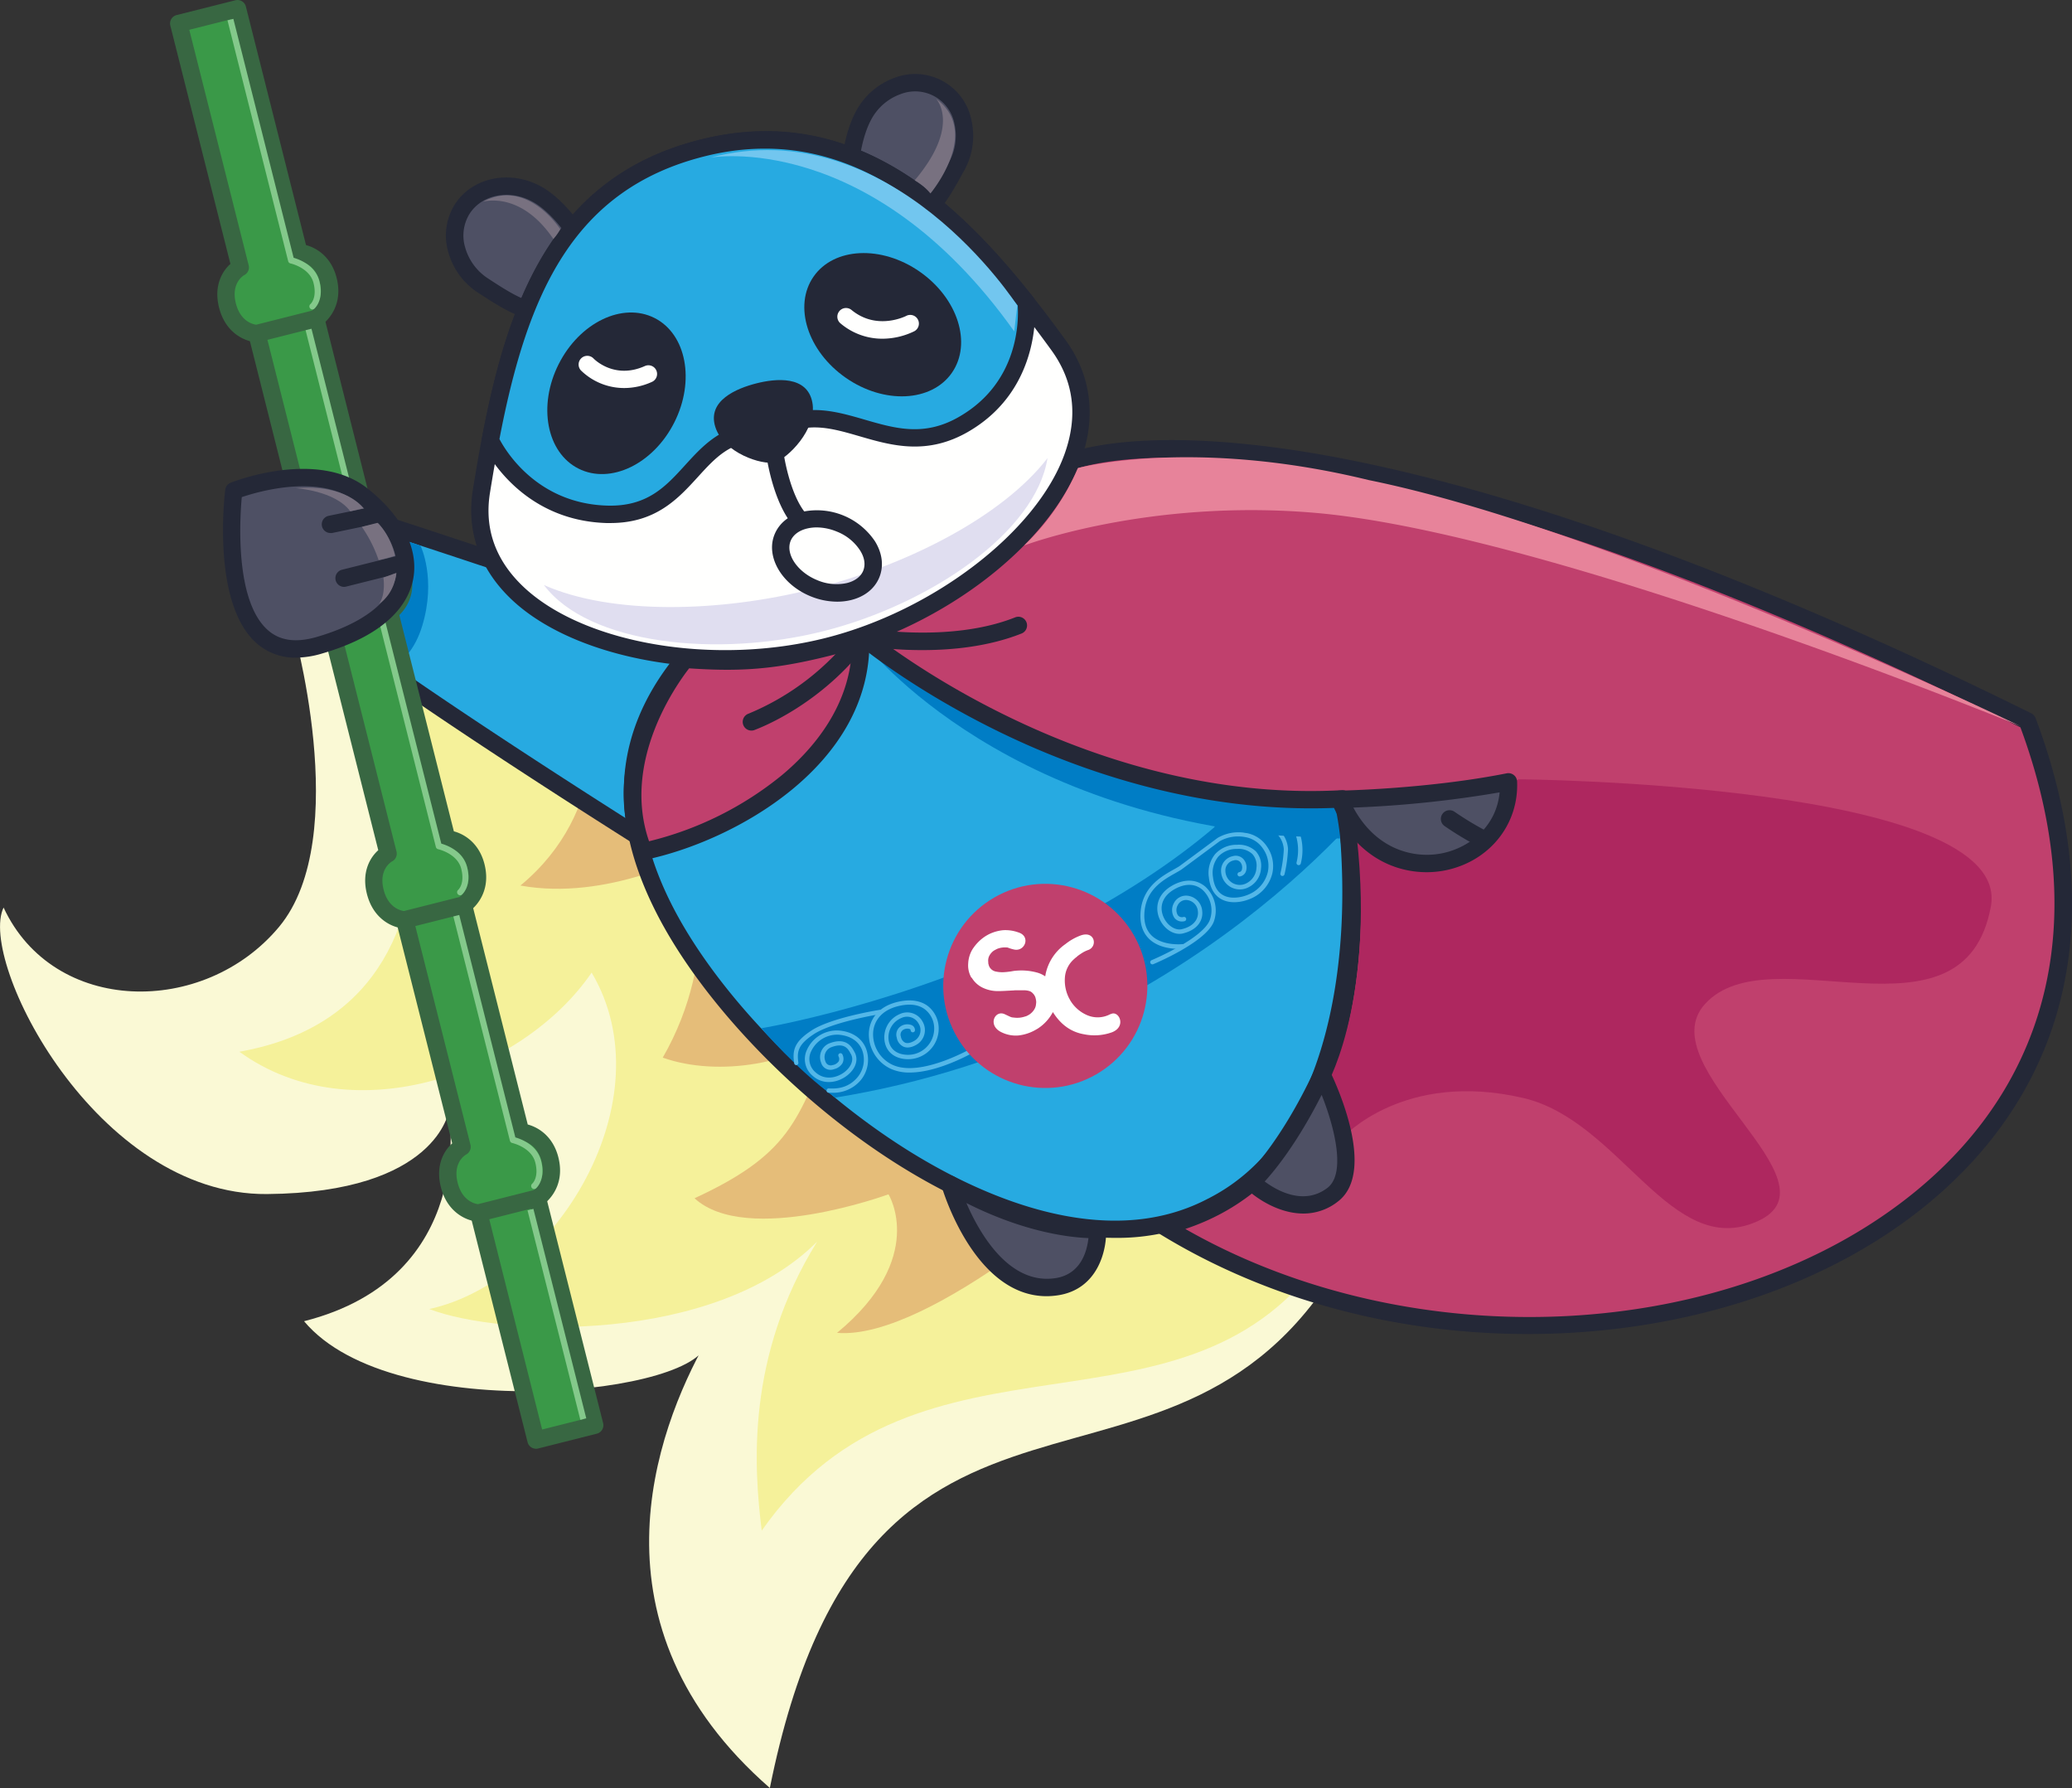 <svg xmlns="http://www.w3.org/2000/svg" viewBox="0 0 676.49 583.69"><rect x="0" y="0" width="676.49" height="583.69" fill="#333333" stroke="none"/><defs><style>.cls-1{isolation:isolate;}.cls-2{fill:#faf9d5;}.cls-3{fill:#f5f19a;}.cls-4{fill:#e5bd79;}.cls-5{fill:#27aae1;}.cls-6{fill:#242837;}.cls-7,.cls-9{fill:#007dc5;}.cls-8{fill:#53b7e8;}.cls-9{mix-blend-mode:multiply;}.cls-10{fill:#c0406d;}.cls-11{fill:#ae275f;}.cls-12{fill:#4e5064;}.cls-13{fill:#3a9948;}.cls-14{fill:#386742;}.cls-15{fill:#84c98b;}.cls-16{fill:#fffffe;}.cls-17{fill:#e0def0;}.cls-18{fill:#787180;}.cls-19{fill:#fff;}.cls-20{fill:#e7839a;}.cls-21{fill:#72c6ef;}</style></defs><title>figure-1</title><g class="cls-1"><g id="Layer_2" data-name="Layer 2"><g id="Layer_1-2" data-name="Layer 1"><path class="cls-2" d="M95.2,203.09s20.38,70.12-4.1,99.49-73.6,28.81-89.93-6.32c-8.46,17.48,30.27,94,86,93.53s59.4-27.28,59.4-27.28,9.4,54.41-47.3,68.79c29.32,35,131.64,23.74,131.41,6.37-16.8,29.72-40.06,93,20.67,146C283.62,423.46,384.86,508.52,440,408c17.79-32.47,55.36-8.63,55.36-8.63L313.89,265.1Z"/><path class="cls-3" d="M123.39,197.33s49.1,129.22-45.23,146c37.47,27.14,93,6.46,115-25.84,24.55,41.35-11.63,100.79-53,109.83,23.26,9,93,11.63,126.63-22-23.26,37.47-20.67,73.65-18.09,94.33C300.42,426,387.83,476.61,433.51,408c33.6-18.09-131.8-169.27-131.8-169.27Z"/><path class="cls-4" d="M193.17,229.64s6.46,34.89-23.26,59.44c28.43,5.17,56.85-10.34,56.85-10.34s9,32.91-10.38,66.51c18.09,6.46,44,2,56.9-9.65-12.92,28.43-12.92,40.06-46.52,55.56,17.08,15.69,63.32-1.29,63.32-1.29s12.92,20.67-16.8,45.23c31,2.58,90.45-51.69,90.45-51.69Z"/><path class="cls-5" d="M254.66,214.55s-90-30.64-132-44.16L99.08,198.72C126.91,222.1,215,277.2,215,277.2"/><path class="cls-6" d="M214.95,280a2.82,2.82,0,0,1-1.5-.43c-3.6-2.25-88.53-55.48-116.19-78.71a2.83,2.83,0,0,1-.35-4l23.61-28.33a2.84,2.84,0,0,1,3-.88c41.53,13.37,131.12,43.87,132,44.17a2.83,2.83,0,1,1-1.83,5.37c-.89-.3-87.89-29.92-130.11-43.56l-20.56,24.67c29.53,23.91,112.52,75.91,113.38,76.45a2.83,2.83,0,0,1-1.51,5.24Z"/><path class="cls-7" d="M137.3,178.16s5.25,10.71.54,26.19S121,220.6,121,220.6l-14.66-10.44,17.95-36.36Z"/><path class="cls-5" d="M281.1,172.72a10.78,10.78,0,0,1-1,.53C219.51,205,188.61,242.81,217.51,298s119.3,126.59,178.06,95.83a9.63,9.63,0,0,0,1-.53c58.76-30.76,51.61-145.72,22.7-200.93S341.67,141,281.1,172.72Z"/><path class="cls-6" d="M363.93,404.09c-21.13,0-45.07-7.92-70.08-23.5-32.73-20.39-63.68-52.28-78.85-81.25-14.34-27.39-15.06-51.57-2.21-73.93,11.14-19.38,32.72-37.26,66-54.67l.18-.08c.14-.06.45-.22.71-.37l.13-.07c33.26-17.41,60.26-25,82.53-23.07,25.69,2.18,45.15,16.55,59.49,43.94,15.17,29,23.74,72.57,21.84,111.09-2.27,46.11-18.49,79.35-45.67,93.63a12.64,12.64,0,0,1-1.16.61A70.3,70.3,0,0,1,363.93,404.09ZM281.33,175.8c-32.23,16.88-53,34-63.62,52.44-11.81,20.54-11,42.94,2.32,68.48,14.73,28.14,44.88,59.17,76.82,79.07,21.69,13.51,63.18,33.49,97.42,15.57l.16-.08a7,7,0,0,0,.69-.36l.17-.09c34.24-17.92,41.46-63.41,42.71-88.93,1.85-37.58-6.47-80-21.2-108.18-25.23-48.2-66.66-53.91-134.31-18.51C282.1,175.42,281.66,175.64,281.33,175.8Z"/><path class="cls-7" d="M282.58,210.33s46.92,61,154.9,63.4c.93-7.52-.09-28.1-.09-28.1Z"/><path class="cls-7" d="M248.57,335.66S295.44,328,345,303.3,413.49,253,413.49,253l37.29,4.47S389.66,339.35,272.72,358.3C260,349.11,248.57,335.66,248.57,335.66Z"/><path class="cls-8" d="M376.24,314.81a.71.71,0,0,1-.27-1.36c.17-.07,16.58-6.95,19-13.07a9.15,9.15,0,0,0-2.32-9.86c-2.4-2.11-5.63-2.22-9.1-.29-3.73,2.07-5.14,5.37-3.79,8.83,1.13,2.89,3.86,4.8,6.09,4.26,4.26-1,5.51-3.68,5.25-5.81a4,4,0,0,0-3.76-3.72,3.05,3.05,0,0,0-2.85,1.74,3.26,3.26,0,0,0,.06,3.23,1.72,1.72,0,0,0,1.83.58.71.71,0,1,1,.26,1.39,3.11,3.11,0,0,1-3.22-1.12,4.66,4.66,0,0,1-.2-4.71,4.46,4.46,0,0,1,4.12-2.53,5.42,5.42,0,0,1,5.17,5c.33,2.73-1.16,6.1-6.33,7.35-2.94.71-6.35-1.54-7.75-5.12-1.26-3.23-.76-7.71,4.42-10.59,4-2.21,7.88-2,10.72.47a10.63,10.63,0,0,1,2.7,11.45c-2.67,6.67-19.1,13.56-19.8,13.85A.7.7,0,0,1,376.24,314.81Z"/><path class="cls-8" d="M384.79,309.74c-2.26,0-6.58-.4-9.51-3.15-2.1-2-3.08-4.74-2.93-8.26.37-8.59,6.69-12.15,10.87-14.5.68-.38,1.3-.73,1.84-1.07l12.46-9.22a13.51,13.51,0,0,1,9.25-1.63,10.16,10.16,0,0,1,6.89,4.44,11.1,11.1,0,0,1,1.77,8.64,12,12,0,0,1-5.37,7.48c-2.87,1.77-7.52,2.91-11,1.22-1.73-.84-3.88-2.78-4.37-7.23a9.72,9.72,0,0,1,2.08-7.69,9.44,9.44,0,0,1,7.13-3,8,8,0,0,1,6.14,2.16,7,7,0,0,1,1.67,5.53,7.32,7.32,0,0,1-4,6.14,6.12,6.12,0,0,1-9-6.11,4.82,4.82,0,0,1,3.77-4,3.39,3.39,0,0,1,3.45.92,4.11,4.11,0,0,1,.9,3.9,2.51,2.51,0,0,1-1.91,1.78.71.71,0,1,1-.28-1.39,1.09,1.09,0,0,0,.83-.82,2.71,2.71,0,0,0-.58-2.5,2,2,0,0,0-2.07-.51,3.4,3.4,0,0,0-2.72,2.8,4.7,4.7,0,0,0,6.94,4.62,5.93,5.93,0,0,0,3.18-5,5.63,5.63,0,0,0-1.29-4.45,6.53,6.53,0,0,0-5.08-1.71,8.07,8.07,0,0,0-6.1,2.52,8.36,8.36,0,0,0-1.73,6.6c.33,3.05,1.54,5.11,3.58,6.1,2.84,1.39,7,.47,9.61-1.15a10.59,10.59,0,0,0,4.73-6.58,9.71,9.71,0,0,0-1.57-7.56,8.66,8.66,0,0,0-6-3.82,12.15,12.15,0,0,0-8.16,1.38l-12.5,9.25c-.59.38-1.24.74-1.94,1.14-4.14,2.33-9.82,5.52-10.15,13.32-.13,3.09.71,5.5,2.49,7.17,3.58,3.35,9.82,2.71,9.88,2.71a.71.71,0,0,1,.15,1.41A14.91,14.91,0,0,1,384.79,309.74Z"/><path class="cls-8" d="M418.74,285.95l-.18,0a.71.71,0,0,1-.51-.86,43.2,43.2,0,0,0,1.1-7.87c-.59-7.87-10.78-8.7-11.21-8.73A.71.71,0,0,1,408,267c.12,0,11.85,1,12.53,10.12a43.28,43.28,0,0,1-1.14,8.25A.71.71,0,0,1,418.74,285.95Z"/><path class="cls-8" d="M424,282.42a.71.71,0,0,1-.68-.91,16.49,16.49,0,0,0-1.07-11c-2.69-5.22-8.58-6.35-8.64-6.37a.71.71,0,0,1,.25-1.4c.27,0,6.64,1.25,9.65,7.11a17.64,17.64,0,0,1,1.17,12.08A.71.71,0,0,1,424,282.42Z"/><path class="cls-8" d="M297,350.12a14.6,14.6,0,0,1-6.2-1.23,12.42,12.42,0,0,1-7.1-12.11c.42-4.71,3.64-8.21,8.85-9.59s8.46-.17,10.22,1.1a9.35,9.35,0,0,1,3.7,7,10,10,0,0,1-10.74,10.45c-3.84-.28-6.43-2.5-6.93-5.94a8.24,8.24,0,0,1,5-8.78,5.7,5.7,0,0,1,7.43,2.5,5.49,5.49,0,0,1-1.42,7.13c-.6.44-2.71,1.81-4.68,1.09a3.92,3.92,0,0,1-2.34-3,3.27,3.27,0,0,1,1-3.5,3.87,3.87,0,0,1,3.85-.6,1.78,1.78,0,0,1,1.09,1.64.71.71,0,0,1-1.42,0c0-.07,0-.22-.28-.36a2.48,2.48,0,0,0-2.35.41,1.87,1.87,0,0,0-.55,2.06,2.61,2.61,0,0,0,1.44,2c1,.38,2.47-.25,3.37-.9a4,4,0,0,0,1-5.31,4.29,4.29,0,0,0-5.68-1.85,6.81,6.81,0,0,0-4.12,7.25c.41,2.78,2.46,4.5,5.63,4.73a8.46,8.46,0,0,0,6.66-2.42,8.61,8.61,0,0,0,2.57-6.53,7.92,7.92,0,0,0-3.12-5.94c-2.2-1.59-5.24-1.88-9-.88-4.59,1.22-7.44,4.26-7.8,8.34a11,11,0,0,0,6.29,10.7c9.47,4.42,27-6,27.19-6.12a.71.71,0,1,1,.73,1.21C318.74,343.07,306.88,350.12,297,350.12Z"/><path class="cls-8" d="M271.7,356.72c-.38,0-.77,0-1.17,0a.71.71,0,0,1-.66-.76.7.7,0,0,1,.76-.66c3.79.26,6.74-.8,9-3.25a9,9,0,0,0,1.84-9.29c-1.2-3-4-4.74-7.85-5a9.41,9.41,0,0,0-8.84,5.55,5.67,5.67,0,0,0,1.53,6.77c3,2.71,7.07,1.78,9.56-.23,1.65-1.33,3.15-3.64,1.94-5.76l-.16-.29c-.79-1.44-2-3.62-6.41-1.88a3.47,3.47,0,0,0-1.77,4.49,1.8,1.8,0,0,0,2.41,1.25l.1,0a3,3,0,0,0,1.87-1.23,1.83,1.83,0,0,0-.09-1.61.71.71,0,1,1,1.3-.57,3.19,3.19,0,0,1,0,2.83,4.43,4.43,0,0,1-2.78,1.95,3.17,3.17,0,0,1-4.18-2.09,4.87,4.87,0,0,1,2.57-6.31c5.58-2.19,7.39,1.11,8.17,2.52l.15.27c1.36,2.38.47,5.35-2.28,7.57-2.95,2.38-7.77,3.45-11.4.18a7.07,7.07,0,0,1-1.89-8.37,10.74,10.74,0,0,1,10.23-6.41c4.38.26,7.69,2.39,9.08,5.86A10.45,10.45,0,0,1,280.68,353,11.72,11.72,0,0,1,271.7,356.72Z"/><path class="cls-8" d="M260,347.7a.71.71,0,0,1-.7-.6c-.65-4.17,0-7,5.57-10.65,6.35-4.23,21.67-6.68,22.32-6.79a.71.71,0,1,1,.22,1.4c-.16,0-15.66,2.5-21.75,6.57-5,3.31-5.54,5.53-5,9.25a.71.71,0,0,1-.59.81Z"/><path class="cls-9" d="M437.76,256,413.49,253a199.53,199.53,0,0,1-17.07,16.9c11.57,3,26.55,3,40,3.73l1.17-1.2C438,268.32,437.9,261.63,437.76,256Z"/><path class="cls-10" d="M281.66,207.88s68.7,57.66,156.59,52.88c5.09,19.41,14,121.91-58.33,139.5,130.12,80.17,346.44,6.35,282-164.88C422.26,116.94,348.5,151,348.5,151S319.62,185.64,281.66,207.88Z"/><path class="cls-6" d="M498.76,435.48c-43.39,0-85.73-11.49-120.33-32.8a2.84,2.84,0,0,1,.82-5.17c18.68-4.54,33.25-15.4,43.32-32.28,20.34-34.12,17.26-83.91,13.46-101.52-45.06,1.88-84.74-12.52-110.29-25.05-28.15-13.81-45.2-28-45.91-28.6a2.83,2.83,0,0,1,.39-4.62c37.08-21.72,65.81-55.86,66.1-56.2a2.84,2.84,0,0,1,1-.76c.78-.36,19.74-8.8,68.39-2.48,44.37,5.76,123.33,25.5,247.48,86.85a2.84,2.84,0,0,1,1.4,1.54c24,63.8,11.49,120.14-35.24,158.64-30.39,25-72.7,40-119.13,42.19Q504.48,435.48,498.76,435.48ZM387,401.18c74.48,42.54,178.07,37.46,238.73-12.53,44.46-36.63,56.48-90.3,33.92-151.22-224.73-110.87-302.49-86.62-309.46-84-3.78,4.4-29.92,34.11-63.56,54.78,14.4,10.91,76.18,53.83,151.44,49.74A2.82,2.82,0,0,1,441,260c4.15,15.83,8.66,70.84-13.55,108.09C417.74,384.38,404.16,395.48,387,401.18Z"/><path class="cls-11" d="M495.87,254.39S657.44,255.62,650,295.92c-8.78,47.67-72.11,8.48-93.32,31.81-18.72,20.6,45.6,58.32,17,71-28.21,12.54-44.54-32.87-76.35-40.3-39.13-9.13-58.89,12.88-58.89,12.88l-5.08-17.45s17.7-31.34,8.12-91.69C466.39,258.5,487.92,258.1,495.87,254.39Z"/><path class="cls-12" d="M437.45,260.93c14.14,34.16,56.26,22.48,55.07-5.71C466,260.49,437.45,260.93,437.45,260.93Z"/><path class="cls-6" d="M465.79,284.72c-11.07,0-24-5.78-31-22.71a2.83,2.83,0,0,1,2.58-3.92c.28,0,28.64-.5,54.57-5.65a2.84,2.84,0,0,1,3.38,2.66c.58,13.91-8.83,25.79-22.88,28.9A31.1,31.1,0,0,1,465.79,284.72Zm-23.93-21.09c7.52,14,20.24,16.85,29.39,14.83,8.73-1.93,17.33-8.73,18.36-19.8A362.73,362.73,0,0,1,441.86,263.63Z"/><path class="cls-10" d="M223.69,215.24s-26.58,30.68-13.61,62.68c29.88-6.18,72-31.26,70.91-69.48C256.35,215.4,244.55,216.77,223.69,215.24Z"/><path class="cls-6" d="M210.08,280.76a2.83,2.83,0,0,1-2.63-1.77c-13.47-33.23,13-64.3,14.09-65.6a2.83,2.83,0,0,1,2.35-1c20.56,1.51,32.14.13,56.33-6.7a2.84,2.84,0,0,1,3.6,2.65c1.18,41.43-44.26,66.36-73.17,72.34A2.82,2.82,0,0,1,210.08,280.76ZM225,218.17c-4.23,5.43-22.06,30.49-13.09,56.45A109.59,109.59,0,0,0,255.34,253c10.09-8.44,21.89-22.2,22.79-40.84C256.16,218.2,244.36,219.49,225,218.17Zm.87-1.08Z"/><path class="cls-10" d="M280.91,207.69s28.83,5.53,51.53-3.52"/><path class="cls-6" d="M301.24,212.22a120.64,120.64,0,0,1-20.87-1.75,2.83,2.83,0,0,1,1.07-5.57c.28.05,28.31,5.26,50-3.37a2.83,2.83,0,0,1,2.1,5.27C322.84,211.05,311,212.22,301.24,212.22Z"/><path class="cls-10" d="M245.3,235.65a85.55,85.55,0,0,0,36.47-28.36"/><path class="cls-6" d="M245.3,238.49a2.84,2.84,0,0,1-.94-5.51,83.53,83.53,0,0,0,35.13-27.37A2.83,2.83,0,0,1,284,209c-15.82,21.48-36.92,29-37.81,29.36A2.83,2.83,0,0,1,245.3,238.49Z"/><rect class="cls-13" x="164.64" y="386.8" width="19.77" height="82.12" transform="translate(-99.33 55.67) rotate(-14.15)"/><path class="cls-14" d="M175,472.93a2.84,2.84,0,0,1-2.75-2.14l-20.08-79.63a2.83,2.83,0,0,1,2.06-3.44l19.17-4.84a2.83,2.83,0,0,1,3.44,2.06l20.08,79.63a2.84,2.84,0,0,1-2.06,3.44l-19.17,4.84A2.84,2.84,0,0,1,175,472.93Zm-16.64-80.41L177,466.65l13.68-3.45L172,389.07Z"/><path class="cls-13" d="M170,369.56l-20.08-79.63-19.17,4.84,20.08,79.63s-6.44,3.43-4.17,12.4,9.61,9.16,9.61,9.16l19.17-4.84s6.3-4,4.12-12.63S170,369.56,170,369.56Z"/><path class="cls-14" d="M156.29,398.79h-.08c-3.29-.09-10.08-2.56-12.28-11.3-1.78-7.06,1-11.84,3.71-14.25L128,295.46a2.83,2.83,0,0,1,2.06-3.44l19.17-4.84a2.83,2.83,0,0,1,3.44,2.06l19.63,77.84c3.5.93,8.27,3.86,10,10.72,2.65,10.52-5,15.51-5.35,15.72a2.84,2.84,0,0,1-.82.35L157,398.71A2.84,2.84,0,0,1,156.29,398.79Zm-22.08-102L153.6,373.7a2.83,2.83,0,0,1-1.42,3.19c-.42.24-4.39,2.72-2.76,9.2,1.46,5.81,5.39,6.82,6.64,7l18.18-4.59c1-.82,4-3.74,2.58-9.32-1.58-6.28-6.4-6.76-6.95-6.8a2.88,2.88,0,0,1-2.6-2.14l-19.39-76.88Zm41.25,94.3h0Z"/><path class="cls-15" d="M174.63,388.13a1,1,0,0,1-.87-1.73c.08-.07,2.26-2,1-6.93s-7.45-6.34-7.51-6.35a1,1,0,0,1-.76-.73l-19.83-78.61,1.92-.49,19.68,78c1.83.52,7.1,2.44,8.42,7.66,1.57,6.22-1.55,8.85-1.69,9A1,1,0,0,1,174.63,388.13Z"/><path class="cls-15" d="M189.48,463.5l-17.25-68.39,1.92-.49L191.41,463"/><path class="cls-13" d="M145.89,273.86,125.8,194.23l-19.17,4.84,20.08,79.63s-6.44,3.43-4.17,12.4,9.61,9.16,9.61,9.16l19.17-4.84s6.3-4,4.12-12.63S145.89,273.86,145.89,273.86Z"/><path class="cls-14" d="M132.15,303.09h-.08c-3.29-.09-10.08-2.56-12.28-11.3-1.78-7.06,1-11.84,3.71-14.25l-19.62-77.78a2.83,2.83,0,0,1,2.06-3.44l19.17-4.84a2.83,2.83,0,0,1,3.44,2.06l19.63,77.84c3.5.93,8.27,3.86,10,10.72,2.65,10.52-5,15.51-5.35,15.71a2.84,2.84,0,0,1-.82.35L132.84,303A2.84,2.84,0,0,1,132.15,303.09Zm-22.08-102L129.46,278A2.83,2.83,0,0,1,128,281.2c-.42.24-4.39,2.72-2.76,9.2,1.46,5.81,5.39,6.82,6.64,7l18.18-4.59c1-.82,4-3.74,2.58-9.32-1.64-6.52-6.86-6.79-6.92-6.8a2.84,2.84,0,0,1-2.64-2.14l-19.39-76.88Zm41.25,94.3h0Z"/><path class="cls-15" d="M150.45,292.23a1,1,0,0,1-.87-1.73c.08-.07,2.26-2,1-6.93s-7.45-6.34-7.51-6.35a1,1,0,0,1-.76-.73l-19.83-78.61,1.92-.49,19.68,78c1.83.52,7.1,2.44,8.42,7.66,1.57,6.22-1.55,8.85-1.69,9A1,1,0,0,1,150.45,292.23Z"/><path class="cls-13" d="M121.75,178.16,101.67,98.53,82.5,103.37,102.58,183s-6.44,3.43-4.17,12.4,9.61,9.16,9.61,9.16l19.17-4.84s6.3-4,4.12-12.63S121.75,178.16,121.75,178.16Z"/><path class="cls-14" d="M108,207.4h-.08c-3.29-.09-10.08-2.56-12.28-11.3-1.78-7.06,1-11.84,3.71-14.25L79.75,104.06a2.83,2.83,0,0,1,2.06-3.44L101,95.78a2.83,2.83,0,0,1,3.44,2.06l19.63,77.84c3.5.93,8.27,3.86,10,10.72,2.65,10.52-5,15.51-5.35,15.72a2.84,2.84,0,0,1-.82.35l-19.17,4.84A2.84,2.84,0,0,1,108,207.4Zm-22.08-102,19.39,76.88a2.83,2.83,0,0,1-1.42,3.19c-.42.24-4.39,2.72-2.76,9.2,1.46,5.81,5.39,6.82,6.64,7L126,197.11c1-.82,4-3.74,2.58-9.32-1.58-6.28-6.4-6.76-6.95-6.8a2.88,2.88,0,0,1-2.6-2.14L99.61,102Zm41.25,94.3h0Z"/><path class="cls-15" d="M126.41,196.9a1,1,0,0,1-.87-1.73c.08-.07,2.26-2,1-6.93s-7.45-6.34-7.51-6.35a1,1,0,0,1-.76-.73L98.45,102.54l1.92-.49,19.68,78c1.83.52,7.1,2.44,8.42,7.66,1.57,6.22-1.55,8.85-1.69,9A1,1,0,0,1,126.41,196.9Z"/><path class="cls-13" d="M97.62,82.47,77.54,2.83,58.36,7.67,78.44,87.3S72,90.73,74.27,99.7s9.61,9.16,9.61,9.16L103.06,104s6.3-4,4.12-12.63S97.62,82.47,97.62,82.47Z"/><path class="cls-14" d="M83.88,111.7h-.08c-3.28-.09-10.08-2.56-12.28-11.3-1.78-7.06,1-11.84,3.71-14.25L55.61,8.36a2.83,2.83,0,0,1,2.06-3.44L76.84.09a2.83,2.83,0,0,1,3.44,2.06L99.91,80c3.5.93,8.27,3.86,10,10.72,2.65,10.52-5,15.51-5.35,15.72a2.84,2.84,0,0,1-.82.35l-19.17,4.84A2.84,2.84,0,0,1,83.88,111.7ZM61.8,9.72,81.19,86.61a2.83,2.83,0,0,1-1.42,3.19C79.35,90,75.38,92.52,77,99c1.46,5.81,5.39,6.82,6.64,7l18.18-4.59c1-.82,4-3.74,2.58-9.32-1.58-6.28-6.4-6.76-6.95-6.8a2.88,2.88,0,0,1-2.6-2.14L75.48,6.28ZM103.06,104h0Z"/><path class="cls-15" d="M102.22,101a1,1,0,0,1-.87-1.73c.08-.07,2.26-2,1-6.93S94.92,86,94.85,86a1,1,0,0,1-.76-.73L74.27,6.64l1.92-.49,19.68,78c1.83.52,7.1,2.44,8.42,7.66,1.57,6.22-1.55,8.85-1.69,9A1,1,0,0,1,102.22,101Z"/><path class="cls-12" d="M171.69,100.77c-4.28-1.07-11.09-5.71-13.89-7.51-8.68-5.59-12.07-17-6.89-25s16.76-9.81,25.63-4.1c4.12,2.65,8.78,7.65,12.07,13"/><path class="cls-6" d="M171.69,103.61a2.82,2.82,0,0,1-.69-.08c-4-1-9.17-4.25-13.75-7.23l-1-.64a23.22,23.22,0,0,1-9.84-13.21,19.1,19.1,0,0,1,2.1-15.74c6-9.35,19.27-11.57,29.55-5,4.51,2.9,9.47,8.24,13,13.95a2.83,2.83,0,0,1-4.84,3c-3-4.94-7.41-9.71-11.19-12.13-7.65-4.92-17.39-3.46-21.71,3.25a13.51,13.51,0,0,0-1.41,11.13,17.8,17.8,0,0,0,7.45,10l1,.66c2.81,1.83,8.65,5.64,12,6.48a2.84,2.84,0,0,1-.68,5.59Z"/><path class="cls-12" d="M303.66,67.49c3.26-3,7.06-10.28,8.67-13.2,5-9,2.57-20.67-5.8-25.3S287.11,28.3,282,37.54c-2.37,4.29-4.1,10.89-4.44,17.21"/><path class="cls-6" d="M303.66,70.33a2.83,2.83,0,0,1-1.91-4.93c2.57-2.34,5.91-8.46,7.51-11.41l.58-1.06a17.8,17.8,0,0,0,1.83-12.31A13.08,13.08,0,0,0,294,30.74a17.56,17.56,0,0,0-9.49,8.17c-2.17,3.93-3.78,10.2-4.09,16a2.83,2.83,0,1,1-5.66-.31c.36-6.67,2.2-13.73,4.79-18.42A23.22,23.22,0,0,1,292.1,25.39a18.74,18.74,0,0,1,25.1,14,23.22,23.22,0,0,1-2.4,16.29l-.57,1c-2.61,4.79-5.65,10.14-8.67,12.89A2.82,2.82,0,0,1,303.66,70.33Z"/><path class="cls-16" d="M345.64,112.72C372,149.1,322.26,197.9,270.23,211s-120.2-6.34-113-50.78c8.26-51,19.95-98.77,72-111.89S316.33,72.34,345.64,112.72Z"/><path class="cls-6" d="M237,217.85c-27.66,0-54.34-7.8-69.39-21.61-10.89-10-15.46-22.59-13.21-36.46C162.93,107.31,175,59.09,228.52,45.6c24.6-6.21,47.17-2.11,69,12.52,20.68,13.85,37.8,35.57,50.41,52.94h0c8.36,11.52,10.07,25.1,4.94,39.25-9.9,27.29-44.36,54-81.95,63.46A139.48,139.48,0,0,1,237,217.85ZM250,48.5a82,82,0,0,0-20.13,2.59c-50.18,12.66-61.69,59.06-69.87,109.6-2,12.06,1.9,22.62,11.45,31.38,20,18.3,62.11,25.27,98.06,16.2,35.32-8.91,68.85-34.65,78-59.89,4.53-12.48,3.12-23.91-4.2-34h0C318.16,79.69,289.47,48.5,250,48.5Z"/><path class="cls-17" d="M265.5,192.24c-30.69,7.74-65.93,8.49-87.92-1.27C192.19,210.41,234.26,214.8,269,206s69.18-32.27,73-56.44C327.27,168.62,296.22,184.49,265.5,192.24Z"/><path class="cls-5" d="M229.21,48.34C182.75,60.06,168.46,99.41,160,144l.11-.16s10.64,23.18,37.9,24,27.2-26.38,49.5-26.64l7.08-1.78c19.76-10.35,36.5,12.68,60.09-1S335,98.57,335,98.57l0,0C307.79,64.26,275.08,36.78,229.21,48.34Z"/><path class="cls-6" d="M199.3,170.74l-1.33,0c-25.64-.8-37.34-19.88-39.87-24.64a2.84,2.84,0,0,1-.84-2.58c8.22-43.58,22.54-85.6,71.25-97.89C278.64,33,312.76,66.06,336.91,96.49a2.77,2.77,0,0,1,.92,1.73c0,.28,3.25,28.25-21.68,42.7-13.56,7.86-25.19,4.49-35.44,1.51-8.85-2.57-16.49-4.78-24.76-.45a2.84,2.84,0,0,1-.62.24L248.25,144a2.82,2.82,0,0,1-.66.09c-9.25.11-14.11,5.43-19.73,11.6C221.42,162.75,214.14,170.74,199.3,170.74Zm-36.23-27.41c1.93,3.69,12.18,21,35.08,21.72,13.14.4,19.15-6.19,25.52-13.19,5.91-6.48,12-13.19,23.51-13.45l6.44-1.62c10.17-5.18,19.57-2.45,28.66.19,10.06,2.92,19.56,5.68,31-1,19.58-11.35,19.29-31.75,19-36.23-23.08-29-55.53-60.49-102.38-48.68h0C187.17,61.87,172.18,95.74,163.06,143.33Zm66.15-95h0Z"/><path class="cls-6" d="M261,172.38a2.83,2.83,0,0,1-2.16-1c-6.46-7.58-8.52-22-8.6-22.59a2.83,2.83,0,0,1,5.62-.78c0,.13,1.93,13.38,7.31,19.69a2.83,2.83,0,0,1-2.16,4.67Z"/><path class="cls-6" d="M252.92,150.91c-4,1-16.71-3-19.39-11.58s7-12.55,13.4-14.18,16.6-2.61,18.29,6.19S256.91,149.9,252.92,150.91Z"/><ellipse class="cls-6" cx="201.28" cy="128.38" rx="27.54" ry="21.14" transform="translate(-4 250.27) rotate(-63.23)"/><ellipse class="cls-6" cx="288.9" cy="106.29" rx="21.14" ry="27.54" transform="matrix(0.57, -0.82, 0.82, 0.57, 36.37, 282.31)"/><path class="cls-16" d="M288.08,110.57a21.09,21.09,0,0,1-13.66-5,2.83,2.83,0,0,1,3.6-4.38c8.3,6.82,17.64,2,17.73,2a2.83,2.83,0,1,1,2.64,5A23.9,23.9,0,0,1,288.08,110.57Z"/><path class="cls-12" d="M76.31,160.21s26.61-10.56,41.77,1.38c20.38,16.06,21.68,38.72-13.87,49.06S76.31,160.21,76.31,160.21Z"/><path class="cls-6" d="M96.58,214.68A18.84,18.84,0,0,1,84,210.17c-15-12.8-10.65-48.79-10.46-50.31a2.83,2.83,0,0,1,1.77-2.28c1.15-.46,28.32-11,44.57,1.79,11.46,9,16.93,19.88,15,29.77C133.37,196.66,127,207,105,213.38A30.2,30.2,0,0,1,96.58,214.68Zm-17.64-52.4c-.65,7.09-2.34,34.17,8.7,43.58,3.92,3.34,9.08,4,15.77,2.07,15-4.37,24.22-11.44,25.86-19.88,1.5-7.73-3.22-16.56-13-24.23C104.65,154.62,84.69,160.34,78.94,162.28Z"/><path class="cls-6" d="M107.84,174a2.84,2.84,0,0,1-.57-5.61L123.75,165a2.83,2.83,0,1,1,1.14,5.55L108.41,174A2.83,2.83,0,0,1,107.84,174Z"/><path class="cls-6" d="M112.29,191.58a2.84,2.84,0,0,1-.69-5.58l19.21-4.82a2.83,2.83,0,0,1,1.38,5.5L113,191.49A2.84,2.84,0,0,1,112.29,191.58Z"/><path class="cls-18" d="M305.64,32.27s8.24,8.57-7,26.6a18.2,18.2,0,0,1,5.14,4.28S320.56,43.21,305.64,32.27Z"/><path class="cls-18" d="M157.73,65.84S169.89,62.12,180.66,78a14.65,14.65,0,0,0,2.25-3.19S172.15,58.05,157.73,65.84Z"/><path class="cls-6" d="M273.31,196.41a23.07,23.07,0,0,1-8.76-1.8c-9.42-3.89-14.64-13-11.64-20.21,1.52-3.67,4.81-6.29,9.27-7.37a22.81,22.81,0,0,1,23.53,9.73c2.39,3.91,2.88,8.09,1.36,11.76s-4.81,6.29-9.26,7.37A19.06,19.06,0,0,1,273.31,196.41Zm-6.64-24.24a13.42,13.42,0,0,0-3.16.36c-2.65.64-4.55,2.07-5.36,4-1.77,4.29,2.15,10.16,8.56,12.81a16,16,0,0,0,9.75,1c2.65-.64,4.55-2.07,5.36-4h0c.81-2,.47-4.31-1-6.64a16,16,0,0,0-7.61-6.17A17.38,17.38,0,0,0,266.66,172.17Z"/><path class="cls-16" d="M203.84,126.67a20.19,20.19,0,0,1-14.15-5.73,2.83,2.83,0,0,1,4.11-3.9c.3.31,6.85,6.89,16.74,2.45a2.83,2.83,0,0,1,2.32,5.17A21.9,21.9,0,0,1,203.84,126.67Z"/><path class="cls-12" d="M473.27,267.33A102.23,102.23,0,0,0,484.43,274"/><path class="cls-6" d="M484.43,276.87a2.82,2.82,0,0,1-1.27-.3,104.33,104.33,0,0,1-11.52-6.92A2.83,2.83,0,0,1,474.9,265a100.26,100.26,0,0,0,10.81,6.49,2.84,2.84,0,0,1-1.28,5.37Z"/><path class="cls-12" d="M431.62,350.74c1,1.79,14.48,30.58,3.63,39.14-12.25,9.67-26.51-4-26.51-4S419.87,375.82,431.62,350.74Z"/><path class="cls-6" d="M425.55,396.15c-7.77,0-15-4.63-18.76-8.19a2.84,2.84,0,0,1,.06-4.15c.1-.09,10.9-10.12,22.21-34.27a2.83,2.83,0,0,1,5-.17c.17.31,16.24,32.21,2.91,42.73A18.1,18.1,0,0,1,425.55,396.15Zm-12.63-10.46c4,3,12.88,8,20.58,2,6.27-5,1.69-21.14-2-30.27C423.69,372.88,416.46,381.8,412.92,385.68Z"/><path class="cls-12" d="M310.2,386.61s10.82,36.75,34.57,33.46c14.4-2,13.54-18.76,13.54-18.76S338,402.66,310.2,386.61Z"/><path class="cls-6" d="M341.71,423.13c-23.43,0-33.78-34.19-34.23-35.71a2.83,2.83,0,0,1,4.14-3.26c26.71,15.43,46.3,14.34,46.5,14.33a2.83,2.83,0,0,1,3,2.68c.35,6.7-2.55,19.85-16,21.71A25.22,25.22,0,0,1,341.71,423.13Zm-26.19-30.41c4.27,9.88,13.85,26.64,28.85,24.55,8.57-1.18,10.55-8.91,11-13.11C349.19,403.93,334.48,402.28,315.52,392.72Z"/><circle class="cls-10" cx="341.29" cy="321.81" r="33.32" transform="translate(-115.19 213.79) rotate(-30)"/><path class="cls-19" d="M349.21,326.14l-.14-.24a12.69,12.69,0,0,1-1.4-6.63,8.79,8.79,0,0,1,3-6.18l.32-.3a2,2,0,0,1,.34-.25,8.71,8.71,0,0,1,1-.82q.53-.36,1-.66a10,10,0,0,1,2.12-1c3-1.28,1.92-6.38-2.69-4.66a17.21,17.21,0,0,0-2.77,1.32q-.56.32-1.09.69t-1.08.8a15.87,15.87,0,0,0-6.45,9.84c0,.22-.09.45-.12.67a8.56,8.56,0,0,0-2.75-1.26,19.34,19.34,0,0,0-6.77-.58,8.9,8.9,0,0,0-.9.1l-.87.15-.86.11q-.47.06-.94.09a10.05,10.05,0,0,1-2.94-.16,3.07,3.07,0,0,1-2.16-1.51,2.37,2.37,0,0,1-.22-.53c-.06-.21-.12-.43-.18-.67a1.05,1.05,0,0,0,0-.22,1,1,0,0,1,0-.22,3.35,3.35,0,0,1,.4-2.12,4.78,4.78,0,0,1,1.34-1.52l.2-.12.2-.12.39-.2.39-.2a6.84,6.84,0,0,1,2.82-.46c1,0,.38.13,2.63.67,3.57.85,5.59-4.25,1.53-5.55a12.48,12.48,0,0,0-5.1-.74,13.37,13.37,0,0,0-4.85,1.45l-.18.1-.18.1a13.34,13.34,0,0,0-2.64,2,14.69,14.69,0,0,0-2.12,2.6,9.79,9.79,0,0,0-1.38,4.57,8.07,8.07,0,0,0,1,4.61l.19.13a8.36,8.36,0,0,0,3.77,3.31,11.4,11.4,0,0,0,4.93,1q.79,0,2-.06t2.58-.14q.39,0,.78-.06h.8q1.18,0,2.22,0a6,6,0,0,1,1.63.23,2.28,2.28,0,0,1,.8.4,3.37,3.37,0,0,1,.66.67.53.53,0,0,1,.16.18l.14.25.1.18.1.18a6.3,6.3,0,0,1,.29,1.18,3.41,3.41,0,0,1,0,1.17,3.79,3.79,0,0,1-.51,1.7,5.18,5.18,0,0,1-1.09,1.32q-.2.18-.41.33a5.06,5.06,0,0,1-.44.28c-.18.1-.36.2-.55.29a2.63,2.63,0,0,1-.6.2,7.82,7.82,0,0,1-3.44.37c-1.23-.13-.78,0-3.16-1.11-3.18-1.53-5.74,3.57-1.18,5.83a10.56,10.56,0,0,0,5.61,1.1,14.42,14.42,0,0,0,5.64-1.85l.29-.17.34-.19a14.48,14.48,0,0,0,5-5.43q3.85,6.17,10.17,7.25A17,17,0,0,0,363,337c4.93-1.89,2.28-7.21-.24-6a1.92,1.92,0,0,0-.32.1l-.29.14a8.69,8.69,0,0,1-7.37.08,11.88,11.88,0,0,1-5.37-4.79l-.07-.13Z"/><path class="cls-20" d="M351.94,152.79s37.34-10.13,95,3.94C527.2,173,659.71,237.08,659.71,237.08S506.6,174,429.19,167.4c-54.48-4.63-94.81,10.67-94.81,10.67A76.89,76.89,0,0,0,351.94,152.79Z"/><path class="cls-21" d="M231.92,51.44s52.2-9.4,99.22,56.74c.65-5.84,1-8.43,1-8.43S291.26,35.88,231.92,51.44Z"/><path class="cls-18" d="M96.56,159.36s12.82.78,17.8,7.55c3.68-.86,4.36-.95,4.36-.95S113.29,157.93,96.56,159.36Z"/><path class="cls-18" d="M118.15,172a43.92,43.92,0,0,1,5.47,10.84,47.27,47.27,0,0,0,5.34-1.42s-1.28-6.47-5.69-10.74C120.52,171.36,118.15,172,118.15,172Z"/><path class="cls-18" d="M125.18,188.55s.88,5.48-1.44,8.58c5.31-3.6,5.68-10.14,5.68-10.14Z"/></g></g></g></svg>
